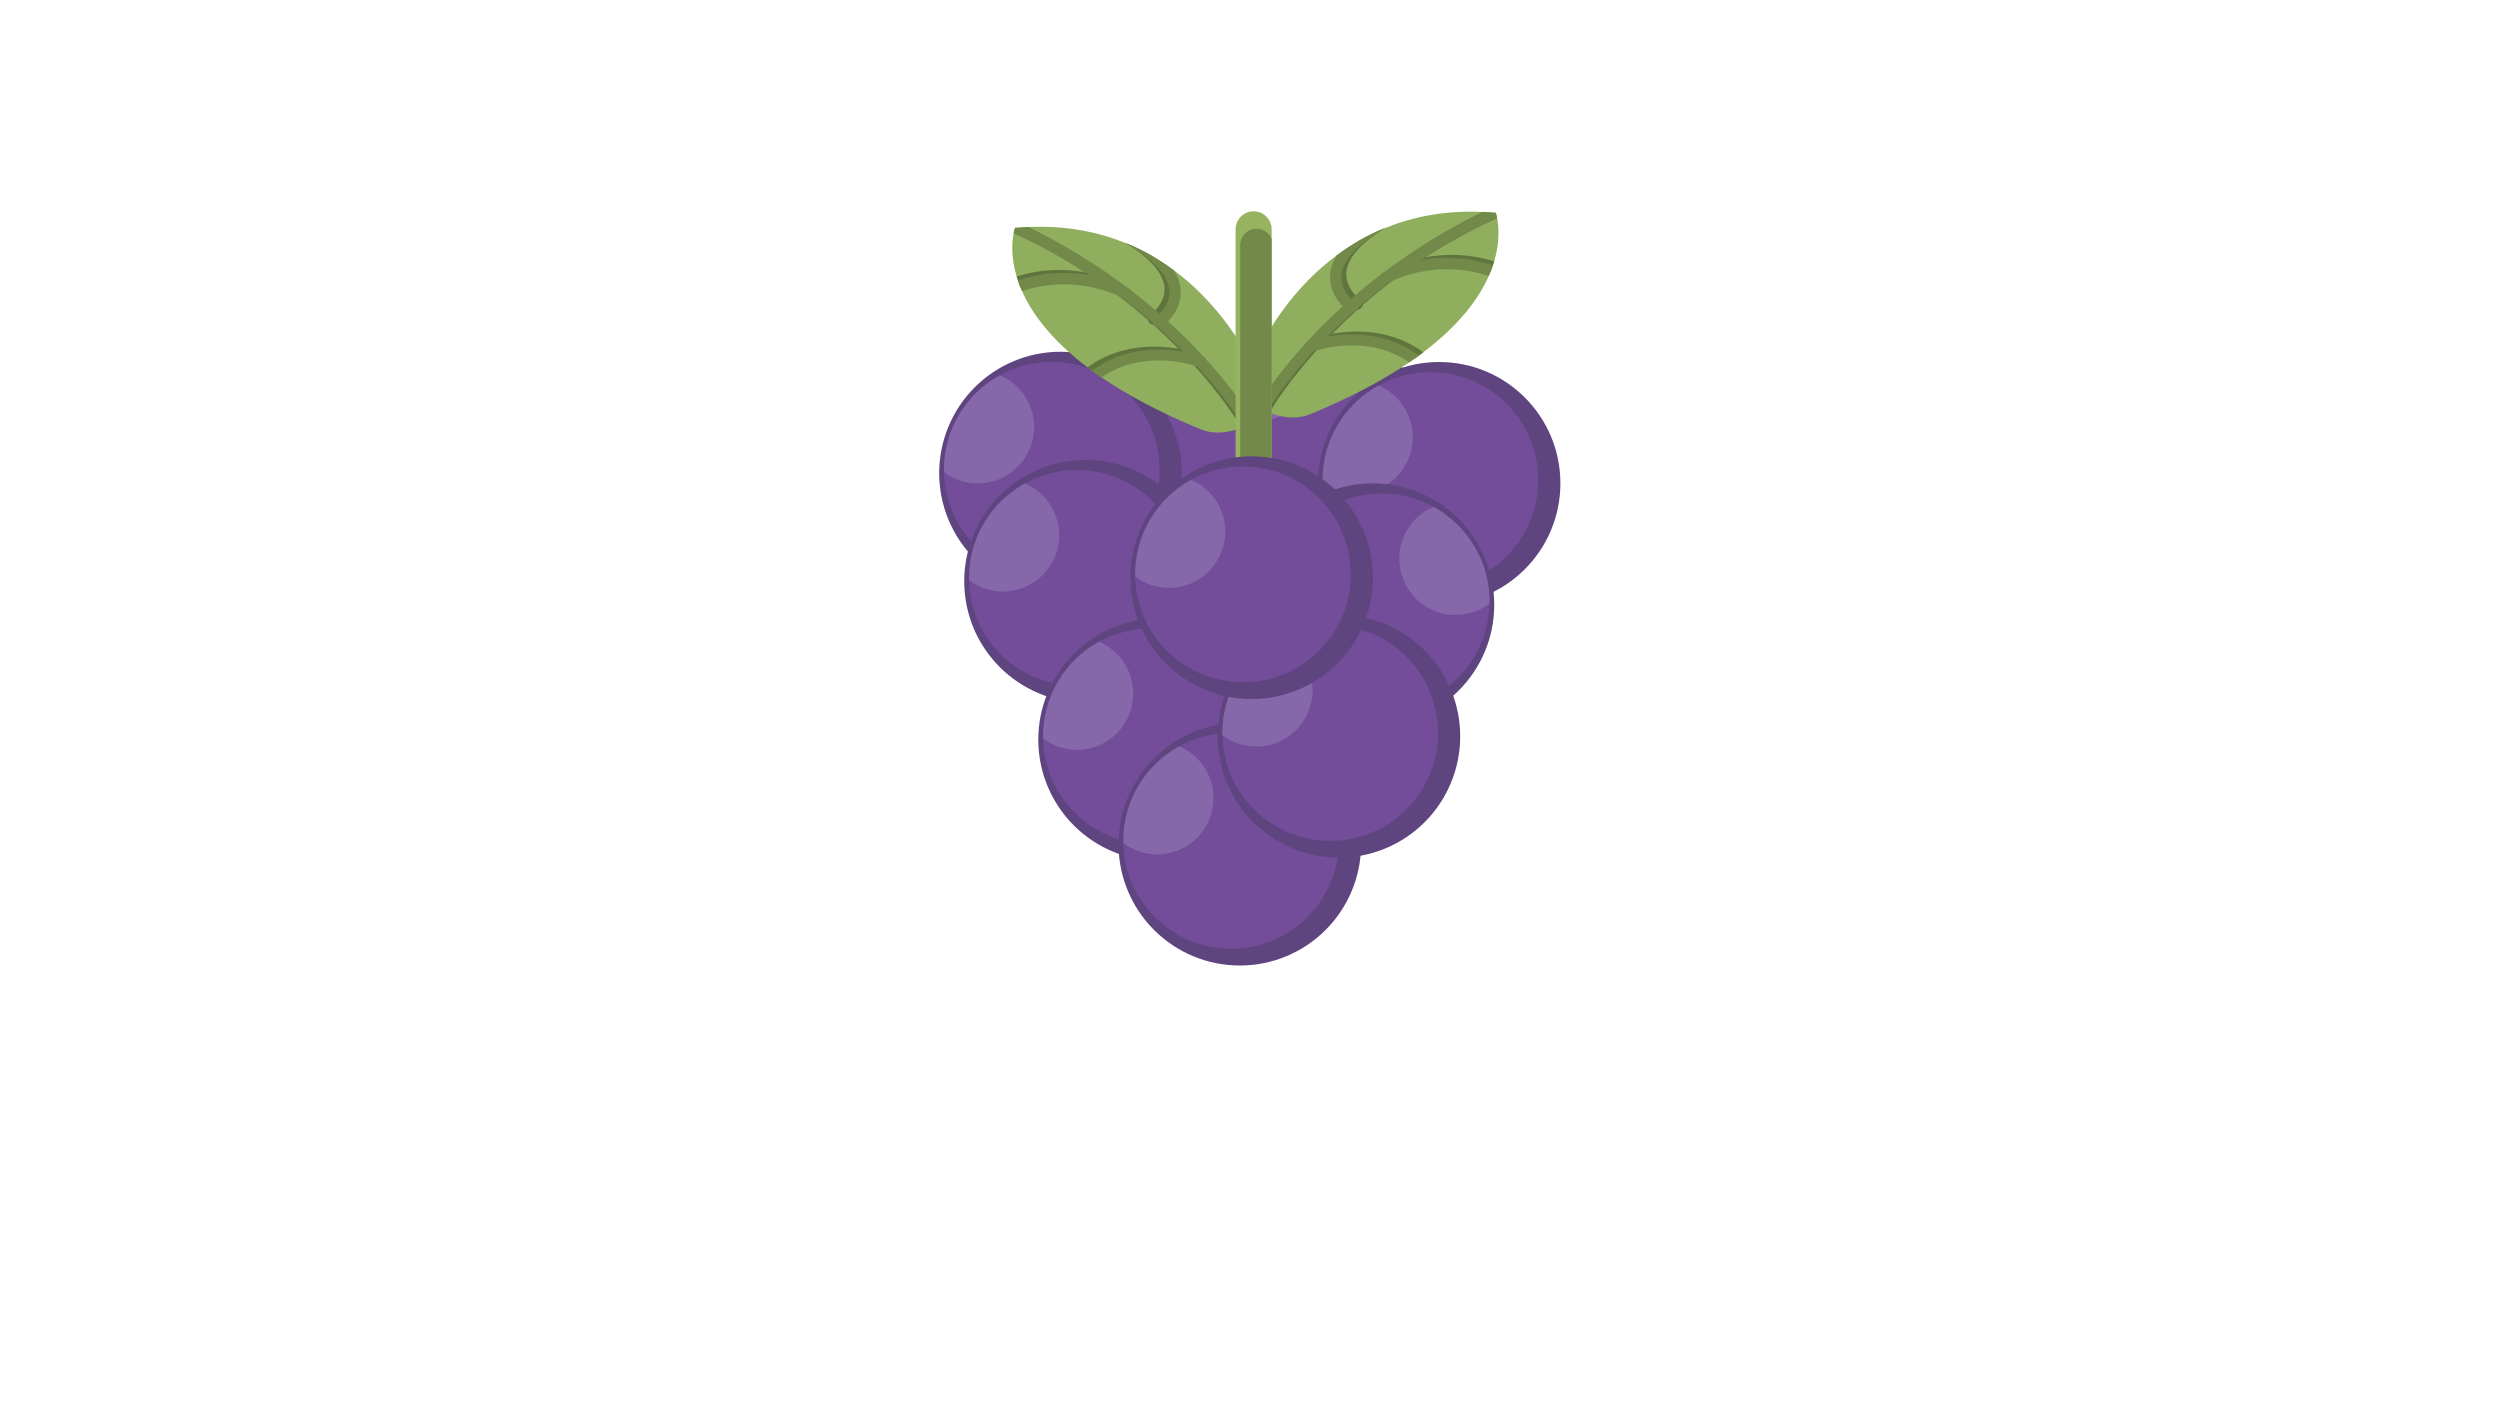 <svg xmlns="http://www.w3.org/2000/svg" xmlns:xlink="http://www.w3.org/1999/xlink" width="1920" zoomAndPan="magnify" viewBox="0 0 1440 810" height="1080" preserveAspectRatio="xMidYMid meet" version="1.2"><defs><clipPath id="ac6e352d4a"><path d="M 541 202 L 681 202 L 681 343 L 541 343 Z M 541 202 "/></clipPath><clipPath id="0031892b56"><path d="M 759 208 L 898.75 208 L 898.75 349 L 759 349 Z M 759 208 "/></clipPath><clipPath id="4c6ccae9cf"><path d="M 644 416 L 784 416 L 784 556.926 L 644 556.926 Z M 644 416 "/></clipPath></defs><g id="69d12427b8"><path style=" stroke:none;fill-rule:nonzero;fill:#5e4580;fill-opacity:1;" d="M 838.23 269.574 C 838.23 270.719 838.199 271.863 838.145 273.004 C 838.09 274.148 838.004 275.289 837.891 276.426 C 837.781 277.566 837.641 278.699 837.473 279.832 C 837.305 280.961 837.109 282.09 836.887 283.211 C 836.664 284.332 836.414 285.449 836.137 286.559 C 835.855 287.668 835.551 288.773 835.219 289.867 C 834.887 290.961 834.531 292.047 834.145 293.125 C 833.758 294.203 833.348 295.27 832.91 296.324 C 832.473 297.383 832.008 298.43 831.52 299.461 C 831.031 300.496 830.52 301.52 829.98 302.527 C 829.441 303.535 828.875 304.531 828.289 305.512 C 827.699 306.492 827.09 307.461 826.453 308.41 C 825.82 309.363 825.16 310.297 824.48 311.215 C 823.797 312.137 823.094 313.039 822.371 313.922 C 821.645 314.805 820.898 315.672 820.129 316.52 C 819.363 317.367 818.574 318.195 817.766 319.004 C 816.957 319.812 816.129 320.602 815.281 321.371 C 814.434 322.141 813.566 322.887 812.684 323.613 C 811.801 324.336 810.898 325.039 809.98 325.723 C 809.062 326.402 808.129 327.062 807.176 327.699 C 806.227 328.332 805.262 328.945 804.281 329.535 C 803.301 330.121 802.305 330.688 801.297 331.227 C 800.289 331.766 799.266 332.277 798.234 332.77 C 797.199 333.258 796.152 333.719 795.098 334.156 C 794.043 334.598 792.977 335.008 791.898 335.395 C 790.82 335.777 789.734 336.137 788.641 336.469 C 787.547 336.801 786.445 337.105 785.336 337.383 C 784.227 337.664 783.113 337.914 781.992 338.137 C 780.871 338.359 779.742 338.555 778.613 338.723 C 777.48 338.891 776.348 339.031 775.207 339.145 C 774.07 339.254 772.93 339.34 771.789 339.395 C 770.648 339.453 769.504 339.48 768.359 339.48 C 767.219 339.48 766.074 339.453 764.934 339.395 C 763.789 339.34 762.648 339.254 761.512 339.145 C 760.375 339.031 759.238 338.891 758.109 338.723 C 756.977 338.555 755.852 338.359 754.73 338.137 C 753.609 337.914 752.492 337.664 751.383 337.383 C 750.273 337.105 749.172 336.801 748.078 336.469 C 746.984 336.137 745.898 335.777 744.824 335.395 C 743.746 335.008 742.68 334.598 741.621 334.156 C 740.566 333.719 739.52 333.258 738.488 332.77 C 737.453 332.277 736.434 331.766 735.426 331.227 C 734.418 330.688 733.422 330.121 732.441 329.535 C 731.461 328.945 730.496 328.332 729.543 327.699 C 728.594 327.062 727.656 326.402 726.738 325.723 C 725.82 325.039 724.922 324.336 724.035 323.613 C 723.152 322.887 722.285 322.141 721.441 321.371 C 720.594 320.602 719.766 319.812 718.957 319.004 C 718.148 318.195 717.359 317.367 716.59 316.52 C 715.824 315.672 715.078 314.805 714.352 313.922 C 713.625 313.039 712.922 312.137 712.242 311.215 C 711.559 310.297 710.902 309.363 710.266 308.41 C 709.633 307.461 709.02 306.492 708.434 305.512 C 707.844 304.531 707.281 303.535 706.742 302.527 C 706.203 301.52 705.688 300.496 705.199 299.461 C 704.711 298.43 704.246 297.383 703.809 296.324 C 703.371 295.27 702.961 294.203 702.574 293.125 C 702.191 292.047 701.832 290.961 701.5 289.867 C 701.168 288.773 700.863 287.668 700.586 286.559 C 700.309 285.449 700.059 284.332 699.836 283.211 C 699.609 282.09 699.414 280.965 699.25 279.832 C 699.082 278.699 698.941 277.566 698.828 276.426 C 698.715 275.289 698.633 274.148 698.574 273.004 C 698.52 271.863 698.492 270.719 698.492 269.574 C 698.492 268.43 698.52 267.285 698.574 266.145 C 698.633 265 698.715 263.859 698.828 262.723 C 698.941 261.582 699.082 260.449 699.25 259.316 C 699.414 258.184 699.609 257.059 699.836 255.938 C 700.059 254.812 700.309 253.699 700.586 252.59 C 700.863 251.48 701.168 250.375 701.5 249.281 C 701.832 248.188 702.191 247.102 702.574 246.023 C 702.961 244.945 703.371 243.879 703.809 242.824 C 704.246 241.766 704.711 240.719 705.199 239.688 C 705.688 238.652 706.203 237.629 706.742 236.621 C 707.281 235.613 707.844 234.617 708.434 233.637 C 709.02 232.652 709.633 231.688 710.266 230.738 C 710.902 229.785 711.559 228.852 712.242 227.93 C 712.922 227.012 713.625 226.109 714.352 225.227 C 715.078 224.344 715.824 223.477 716.59 222.629 C 717.359 221.781 718.148 220.953 718.957 220.145 C 719.766 219.336 720.594 218.547 721.441 217.777 C 722.285 217.008 723.152 216.262 724.035 215.535 C 724.922 214.812 725.82 214.105 726.738 213.426 C 727.656 212.742 728.594 212.086 729.543 211.449 C 730.496 210.812 731.461 210.203 732.441 209.613 C 733.422 209.027 734.418 208.461 735.426 207.922 C 736.434 207.383 737.453 206.871 738.488 206.379 C 739.52 205.891 740.566 205.43 741.621 204.988 C 742.68 204.551 743.746 204.141 744.824 203.754 C 745.898 203.371 746.984 203.012 748.078 202.68 C 749.172 202.348 750.273 202.043 751.383 201.766 C 752.492 201.484 753.609 201.234 754.73 201.012 C 755.852 200.789 756.977 200.594 758.109 200.426 C 759.238 200.258 760.375 200.117 761.512 200.004 C 762.648 199.895 763.789 199.809 764.934 199.754 C 766.074 199.695 767.219 199.668 768.359 199.668 C 769.504 199.668 770.648 199.695 771.789 199.754 C 772.93 199.809 774.07 199.895 775.207 200.004 C 776.348 200.117 777.48 200.258 778.613 200.426 C 779.742 200.594 780.871 200.789 781.992 201.012 C 783.113 201.234 784.227 201.484 785.336 201.766 C 786.445 202.043 787.547 202.348 788.641 202.68 C 789.734 203.012 790.82 203.371 791.898 203.754 C 792.977 204.141 794.043 204.551 795.098 204.988 C 796.152 205.43 797.199 205.891 798.234 206.379 C 799.266 206.871 800.289 207.383 801.297 207.922 C 802.305 208.461 803.301 209.027 804.281 209.613 C 805.262 210.203 806.227 210.812 807.176 211.449 C 808.129 212.086 809.062 212.742 809.98 213.426 C 810.898 214.105 811.801 214.812 812.684 215.535 C 813.566 216.262 814.434 217.008 815.281 217.777 C 816.129 218.547 816.957 219.336 817.766 220.145 C 818.574 220.953 819.363 221.781 820.129 222.629 C 820.898 223.477 821.645 224.344 822.371 225.227 C 823.094 226.109 823.797 227.012 824.48 227.93 C 825.16 228.852 825.82 229.785 826.453 230.738 C 827.09 231.688 827.699 232.652 828.289 233.637 C 828.875 234.617 829.441 235.613 829.98 236.621 C 830.52 237.629 831.031 238.652 831.52 239.688 C 832.008 240.719 832.473 241.766 832.91 242.824 C 833.348 243.879 833.758 244.945 834.145 246.023 C 834.531 247.102 834.887 248.188 835.219 249.281 C 835.551 250.375 835.855 251.48 836.137 252.59 C 836.414 253.699 836.664 254.812 836.887 255.938 C 837.109 257.059 837.305 258.184 837.473 259.316 C 837.641 260.449 837.781 261.582 837.891 262.723 C 838.004 263.859 838.09 265 838.145 266.145 C 838.199 267.285 838.23 268.43 838.23 269.574 Z M 838.23 269.574 "/><path style=" stroke:none;fill-rule:nonzero;fill:#734d9a;fill-opacity:1;" d="M 828.922 264.918 C 828.922 300.957 799.723 330.172 763.715 330.172 C 727.688 330.172 698.492 300.957 698.492 264.918 C 698.492 251.176 702.746 238.418 709.996 227.895 C 720.055 213.316 735.887 203.035 754.188 200.359 C 757.301 199.902 760.473 199.66 763.715 199.66 C 799.723 199.66 828.922 228.879 828.922 264.918 Z M 828.922 264.918 "/><path style=" stroke:none;fill-rule:nonzero;fill:#8567aa;fill-opacity:1;" d="M 755.785 210.453 C 755.785 228.379 741.266 242.898 723.352 242.898 C 718.305 242.898 713.527 241.742 709.266 239.676 C 709.25 239.062 709.238 238.426 709.238 237.797 C 709.238 234.43 709.496 231.121 709.992 227.895 C 720.055 213.316 735.883 203.031 754.188 200.359 C 755.223 203.539 755.785 206.93 755.785 210.453 Z M 755.785 210.453 "/><path style=" stroke:none;fill-rule:nonzero;fill:#5e4580;fill-opacity:1;" d="M 724.594 269.574 C 724.594 270.719 724.566 271.863 724.508 273.004 C 724.453 274.148 724.367 275.289 724.258 276.426 C 724.145 277.562 724.004 278.699 723.836 279.832 C 723.668 280.961 723.473 282.09 723.25 283.211 C 723.027 284.332 722.777 285.449 722.5 286.559 C 722.223 287.668 721.918 288.77 721.586 289.867 C 721.254 290.961 720.895 292.047 720.508 293.125 C 720.125 294.199 719.711 295.27 719.273 296.324 C 718.836 297.383 718.375 298.426 717.887 299.461 C 717.395 300.496 716.883 301.516 716.344 302.527 C 715.805 303.535 715.242 304.531 714.652 305.512 C 714.066 306.492 713.453 307.461 712.816 308.41 C 712.184 309.363 711.523 310.297 710.844 311.215 C 710.164 312.133 709.461 313.035 708.734 313.922 C 708.008 314.805 707.262 315.672 706.492 316.52 C 705.727 317.367 704.938 318.195 704.129 319.004 C 703.32 319.812 702.492 320.602 701.645 321.371 C 700.797 322.137 699.934 322.883 699.051 323.609 C 698.164 324.336 697.266 325.039 696.348 325.723 C 695.426 326.402 694.492 327.062 693.543 327.695 C 692.59 328.332 691.625 328.945 690.645 329.531 C 689.664 330.121 688.668 330.684 687.66 331.223 C 686.652 331.762 685.633 332.277 684.598 332.766 C 683.566 333.254 682.52 333.719 681.465 334.156 C 680.406 334.594 679.34 335.008 678.262 335.391 C 677.188 335.777 676.102 336.137 675.008 336.469 C 673.914 336.801 672.812 337.105 671.703 337.383 C 670.594 337.66 669.477 337.91 668.355 338.133 C 667.234 338.359 666.109 338.555 664.977 338.723 C 663.848 338.891 662.711 339.027 661.574 339.141 C 660.438 339.254 659.297 339.336 658.156 339.395 C 657.012 339.449 655.871 339.477 654.727 339.477 C 653.582 339.477 652.441 339.449 651.297 339.395 C 650.156 339.336 649.016 339.254 647.879 339.141 C 646.738 339.027 645.605 338.891 644.477 338.723 C 643.344 338.555 642.219 338.359 641.098 338.133 C 639.973 337.91 638.859 337.66 637.75 337.383 C 636.641 337.105 635.539 336.801 634.445 336.469 C 633.352 336.137 632.266 335.777 631.188 335.391 C 630.113 335.008 629.047 334.594 627.988 334.156 C 626.934 333.719 625.887 333.254 624.855 332.766 C 623.82 332.277 622.801 331.762 621.793 331.223 C 620.781 330.684 619.789 330.121 618.809 329.531 C 617.828 328.945 616.859 328.332 615.91 327.695 C 614.961 327.062 614.023 326.402 613.105 325.723 C 612.188 325.039 611.289 324.336 610.402 323.609 C 609.52 322.883 608.652 322.137 607.805 321.371 C 606.961 320.602 606.133 319.812 605.324 319.004 C 604.516 318.195 603.727 317.367 602.957 316.52 C 602.191 315.672 601.445 314.805 600.719 313.922 C 599.992 313.035 599.289 312.133 598.609 311.215 C 597.926 310.297 597.27 309.363 596.633 308.41 C 596 307.461 595.387 306.492 594.801 305.512 C 594.211 304.531 593.648 303.535 593.109 302.527 C 592.57 301.516 592.055 300.496 591.566 299.461 C 591.078 298.426 590.617 297.383 590.176 296.324 C 589.738 295.27 589.328 294.199 588.945 293.125 C 588.559 292.047 588.199 290.961 587.867 289.867 C 587.535 288.77 587.23 287.668 586.953 286.559 C 586.676 285.449 586.426 284.332 586.203 283.211 C 585.98 282.09 585.785 280.961 585.617 279.832 C 585.449 278.699 585.309 277.562 585.195 276.426 C 585.082 275.289 585 274.148 584.945 273.004 C 584.887 271.863 584.859 270.719 584.859 269.574 C 584.859 268.43 584.887 267.285 584.945 266.145 C 585 265 585.082 263.859 585.195 262.723 C 585.309 261.582 585.449 260.449 585.617 259.316 C 585.785 258.184 585.98 257.059 586.203 255.938 C 586.426 254.816 586.676 253.699 586.953 252.59 C 587.23 251.48 587.535 250.375 587.867 249.281 C 588.199 248.188 588.559 247.102 588.945 246.023 C 589.328 244.945 589.738 243.879 590.176 242.824 C 590.617 241.766 591.078 240.719 591.566 239.688 C 592.055 238.652 592.57 237.629 593.109 236.621 C 593.648 235.613 594.211 234.617 594.801 233.637 C 595.387 232.656 596 231.688 596.633 230.738 C 597.27 229.785 597.926 228.852 598.609 227.934 C 599.289 227.012 599.992 226.113 600.719 225.227 C 601.445 224.344 602.191 223.477 602.957 222.629 C 603.727 221.781 604.516 220.953 605.324 220.145 C 606.133 219.336 606.961 218.547 607.805 217.777 C 608.652 217.012 609.52 216.262 610.402 215.539 C 611.289 214.812 612.188 214.109 613.105 213.426 C 614.023 212.746 614.961 212.086 615.91 211.453 C 616.859 210.816 617.828 210.203 618.809 209.617 C 619.789 209.027 620.781 208.465 621.793 207.926 C 622.801 207.387 623.82 206.871 624.855 206.383 C 625.887 205.895 626.934 205.43 627.988 204.992 C 629.047 204.555 630.113 204.141 631.188 203.758 C 632.266 203.371 633.352 203.012 634.445 202.68 C 635.539 202.348 636.641 202.043 637.75 201.766 C 638.859 201.488 639.973 201.238 641.098 201.012 C 642.219 200.789 643.344 200.594 644.477 200.426 C 645.605 200.258 646.738 200.121 647.879 200.008 C 649.016 199.895 650.156 199.812 651.297 199.754 C 652.441 199.699 653.582 199.672 654.727 199.672 C 655.871 199.672 657.012 199.699 658.156 199.754 C 659.297 199.812 660.438 199.895 661.574 200.008 C 662.711 200.121 663.848 200.258 664.977 200.426 C 666.109 200.594 667.234 200.789 668.355 201.012 C 669.477 201.238 670.594 201.488 671.703 201.766 C 672.812 202.043 673.914 202.348 675.008 202.68 C 676.102 203.012 677.188 203.371 678.262 203.758 C 679.34 204.141 680.406 204.555 681.465 204.992 C 682.52 205.43 683.566 205.895 684.598 206.383 C 685.633 206.871 686.652 207.387 687.66 207.926 C 688.668 208.465 689.664 209.027 690.645 209.617 C 691.625 210.203 692.59 210.816 693.543 211.453 C 694.492 212.086 695.426 212.746 696.348 213.426 C 697.266 214.109 698.164 214.812 699.051 215.539 C 699.934 216.262 700.797 217.012 701.645 217.777 C 702.492 218.547 703.32 219.336 704.129 220.145 C 704.938 220.953 705.727 221.781 706.492 222.629 C 707.262 223.477 708.008 224.344 708.734 225.227 C 709.461 226.113 710.164 227.012 710.844 227.934 C 711.523 228.852 712.184 229.785 712.816 230.738 C 713.453 231.688 714.066 232.656 714.652 233.637 C 715.242 234.617 715.805 235.613 716.344 236.621 C 716.883 237.629 717.395 238.652 717.887 239.688 C 718.375 240.719 718.836 241.766 719.273 242.824 C 719.711 243.879 720.125 244.945 720.508 246.023 C 720.895 247.102 721.254 248.188 721.586 249.281 C 721.918 250.375 722.223 251.48 722.5 252.59 C 722.777 253.699 723.027 254.816 723.25 255.938 C 723.473 257.059 723.668 258.184 723.836 259.316 C 724.004 260.449 724.145 261.582 724.258 262.723 C 724.367 263.859 724.453 265 724.508 266.145 C 724.566 267.285 724.594 268.43 724.594 269.574 Z M 724.594 269.574 "/><path style=" stroke:none;fill-rule:nonzero;fill:#734d9a;fill-opacity:1;" d="M 719.941 269.562 C 719.941 305.609 690.746 334.824 654.723 334.824 C 619.34 334.824 590.539 306.621 589.547 271.445 C 589.523 270.828 589.516 270.191 589.516 269.562 C 589.516 246.266 601.734 225.809 620.102 214.266 C 630.133 207.969 642.004 204.324 654.723 204.324 C 690.742 204.324 719.941 233.539 719.941 269.562 Z M 719.941 269.562 "/><path style=" stroke:none;fill-rule:nonzero;fill:#8567aa;fill-opacity:1;" d="M 642.461 243.438 C 642.461 261.359 627.941 275.879 610.023 275.879 C 604.977 275.879 600.199 274.723 595.941 272.656 C 595.922 272.043 595.91 271.406 595.91 270.781 C 595.91 247.477 608.125 227.02 626.5 215.484 C 626.52 215.492 626.531 215.5 626.551 215.512 C 636.078 221.16 642.461 231.562 642.461 243.438 Z M 642.461 243.438 "/><g clip-rule="nonzero" clip-path="url(#ac6e352d4a)"><path style=" stroke:none;fill-rule:nonzero;fill:#5e4580;fill-opacity:1;" d="M 680.699 272.512 C 680.699 273.656 680.672 274.797 680.613 275.941 C 680.559 277.086 680.473 278.227 680.363 279.363 C 680.25 280.5 680.109 281.637 679.941 282.77 C 679.773 283.898 679.578 285.027 679.355 286.148 C 679.133 287.27 678.883 288.387 678.605 289.496 C 678.328 290.605 678.023 291.707 677.691 292.805 C 677.359 293.898 677 294.984 676.613 296.062 C 676.23 297.137 675.816 298.207 675.379 299.262 C 674.941 300.32 674.48 301.363 673.988 302.398 C 673.5 303.434 672.988 304.453 672.449 305.465 C 671.91 306.473 671.348 307.469 670.758 308.449 C 670.172 309.43 669.559 310.398 668.922 311.348 C 668.289 312.301 667.629 313.234 666.949 314.152 C 666.27 315.07 665.562 315.973 664.84 316.859 C 664.113 317.742 663.367 318.609 662.598 319.457 C 661.832 320.305 661.043 321.133 660.234 321.941 C 659.426 322.75 658.598 323.539 657.75 324.305 C 656.902 325.074 656.039 325.82 655.152 326.547 C 654.27 327.273 653.371 327.977 652.449 328.66 C 651.531 329.34 650.598 330 649.648 330.633 C 648.695 331.27 647.73 331.883 646.75 332.469 C 645.77 333.059 644.773 333.621 643.766 334.16 C 642.758 334.699 641.738 335.215 640.703 335.703 C 639.668 336.191 638.625 336.656 637.566 337.094 C 636.512 337.531 635.445 337.941 634.367 338.328 C 633.293 338.715 632.207 339.074 631.113 339.406 C 630.02 339.738 628.918 340.043 627.809 340.32 C 626.699 340.598 625.582 340.848 624.461 341.07 C 623.34 341.297 622.215 341.492 621.082 341.66 C 619.953 341.828 618.816 341.965 617.68 342.078 C 616.543 342.191 615.402 342.273 614.258 342.332 C 613.117 342.387 611.977 342.414 610.832 342.414 C 609.688 342.414 608.547 342.387 607.402 342.332 C 606.262 342.273 605.121 342.191 603.984 342.078 C 602.844 341.965 601.711 341.828 600.578 341.66 C 599.449 341.492 598.324 341.297 597.199 341.07 C 596.078 340.848 594.965 340.598 593.855 340.32 C 592.746 340.043 591.645 339.738 590.551 339.406 C 589.457 339.074 588.371 338.715 587.293 338.328 C 586.219 337.941 585.152 337.531 584.094 337.094 C 583.039 336.656 581.992 336.191 580.961 335.703 C 579.926 335.215 578.906 334.699 577.895 334.16 C 576.887 333.621 575.895 333.059 574.914 332.469 C 573.934 331.883 572.965 331.27 572.016 330.633 C 571.066 330 570.129 329.34 569.211 328.66 C 568.293 327.977 567.391 327.273 566.508 326.547 C 565.625 325.82 564.758 325.074 563.91 324.305 C 563.062 323.539 562.238 322.75 561.43 321.941 C 560.621 321.133 559.832 320.305 559.062 319.457 C 558.297 318.609 557.551 317.742 556.824 316.859 C 556.098 315.973 555.395 315.07 554.715 314.152 C 554.031 313.234 553.375 312.301 552.738 311.348 C 552.105 310.398 551.492 309.43 550.906 308.449 C 550.316 307.469 549.754 306.473 549.215 305.465 C 548.676 304.453 548.16 303.434 547.672 302.398 C 547.184 301.363 546.719 300.32 546.281 299.262 C 545.844 298.207 545.434 297.137 545.047 296.062 C 544.664 294.984 544.305 293.898 543.973 292.805 C 543.641 291.707 543.336 290.605 543.059 289.496 C 542.781 288.387 542.531 287.27 542.309 286.148 C 542.082 285.027 541.887 283.898 541.719 282.77 C 541.555 281.637 541.414 280.5 541.301 279.363 C 541.188 278.227 541.105 277.086 541.047 275.941 C 540.992 274.797 540.965 273.656 540.965 272.512 C 540.965 271.367 540.992 270.223 541.047 269.082 C 541.105 267.938 541.188 266.797 541.301 265.66 C 541.414 264.52 541.555 263.387 541.719 262.254 C 541.887 261.121 542.082 259.996 542.309 258.875 C 542.531 257.75 542.781 256.637 543.059 255.527 C 543.336 254.418 543.641 253.312 543.973 252.219 C 544.305 251.125 544.664 250.039 545.047 248.961 C 545.434 247.883 545.844 246.816 546.281 245.762 C 546.719 244.703 547.184 243.656 547.672 242.625 C 548.16 241.59 548.676 240.566 549.215 239.559 C 549.754 238.551 550.316 237.555 550.906 236.574 C 551.492 235.594 552.105 234.625 552.738 233.676 C 553.375 232.723 554.031 231.789 554.715 230.871 C 555.395 229.949 556.098 229.051 556.824 228.164 C 557.551 227.281 558.297 226.414 559.062 225.566 C 559.832 224.719 560.621 223.891 561.43 223.082 C 562.238 222.273 563.062 221.484 563.91 220.715 C 564.758 219.949 565.625 219.199 566.508 218.477 C 567.391 217.75 568.293 217.047 569.211 216.363 C 570.129 215.684 571.066 215.023 572.016 214.391 C 572.965 213.754 573.934 213.141 574.914 212.555 C 575.895 211.965 576.887 211.402 577.895 210.863 C 578.906 210.324 579.926 209.809 580.961 209.32 C 581.992 208.832 583.039 208.367 584.094 207.93 C 585.152 207.492 586.219 207.078 587.293 206.695 C 588.371 206.309 589.457 205.949 590.551 205.617 C 591.645 205.285 592.746 204.98 593.855 204.703 C 594.965 204.426 596.078 204.176 597.199 203.949 C 598.324 203.727 599.449 203.531 600.578 203.363 C 601.711 203.195 602.844 203.059 603.984 202.945 C 605.121 202.832 606.262 202.75 607.402 202.691 C 608.547 202.637 609.688 202.609 610.832 202.609 C 611.977 202.609 613.117 202.637 614.258 202.691 C 615.402 202.75 616.543 202.832 617.68 202.945 C 618.816 203.059 619.953 203.195 621.082 203.363 C 622.215 203.531 623.34 203.727 624.461 203.949 C 625.582 204.176 626.699 204.426 627.809 204.703 C 628.918 204.98 630.02 205.285 631.113 205.617 C 632.207 205.949 633.293 206.309 634.367 206.695 C 635.445 207.078 636.512 207.492 637.566 207.93 C 638.625 208.367 639.668 208.832 640.703 209.32 C 641.738 209.809 642.758 210.324 643.766 210.863 C 644.773 211.402 645.77 211.965 646.75 212.555 C 647.73 213.141 648.695 213.754 649.648 214.391 C 650.598 215.023 651.531 215.684 652.449 216.363 C 653.371 217.047 654.27 217.75 655.152 218.477 C 656.039 219.199 656.902 219.949 657.75 220.715 C 658.598 221.484 659.426 222.273 660.234 223.082 C 661.043 223.891 661.832 224.719 662.598 225.566 C 663.367 226.414 664.113 227.281 664.84 228.164 C 665.562 229.051 666.27 229.949 666.949 230.871 C 667.629 231.789 668.289 232.723 668.922 233.676 C 669.559 234.625 670.172 235.594 670.758 236.574 C 671.348 237.555 671.91 238.551 672.449 239.559 C 672.988 240.566 673.5 241.59 673.988 242.625 C 674.48 243.656 674.941 244.703 675.379 245.762 C 675.816 246.816 676.23 247.883 676.613 248.961 C 677 250.039 677.359 251.125 677.691 252.219 C 678.02 253.312 678.328 254.418 678.605 255.527 C 678.883 256.637 679.133 257.75 679.355 258.875 C 679.578 259.996 679.773 261.121 679.941 262.254 C 680.109 263.387 680.25 264.52 680.363 265.66 C 680.473 266.797 680.559 267.938 680.613 269.082 C 680.672 270.223 680.699 271.367 680.699 272.512 Z M 680.699 272.512 "/></g><path style=" stroke:none;fill-rule:nonzero;fill:#734d9a;fill-opacity:1;" d="M 667.918 270.605 C 667.918 304.93 640.117 332.742 605.816 332.742 C 571.957 332.742 544.418 305.625 543.734 271.898 C 543.715 271.473 543.715 271.047 543.715 270.605 C 543.715 247.129 556.734 226.688 575.949 216.121 C 584.809 211.246 594.988 208.477 605.816 208.477 C 640.117 208.473 667.918 236.297 667.918 270.605 Z M 667.918 270.605 "/><path style=" stroke:none;fill-rule:nonzero;fill:#8567aa;fill-opacity:1;" d="M 595.652 245.973 C 595.652 263.898 581.133 278.418 563.219 278.418 C 555.91 278.418 549.156 276 543.734 271.898 C 543.715 271.473 543.715 271.047 543.715 270.605 C 543.715 247.129 556.734 226.688 575.949 216.121 C 577.27 216.68 578.535 217.324 579.746 218.051 C 589.27 223.699 595.652 234.102 595.652 245.973 Z M 595.652 245.973 "/><g clip-rule="nonzero" clip-path="url(#0031892b56)"><path style=" stroke:none;fill-rule:nonzero;fill:#5e4580;fill-opacity:1;" d="M 898.789 278.418 C 898.789 317.023 867.512 348.32 828.926 348.32 C 790.34 348.32 759.055 317.023 759.055 278.418 C 759.055 239.812 790.34 208.512 828.926 208.512 C 867.512 208.512 898.789 239.812 898.789 278.418 Z M 898.789 278.418 "/></g><path style=" stroke:none;fill-rule:nonzero;fill:#734d9a;fill-opacity:1;" d="M 886.012 276.508 C 886.012 310.836 858.211 338.641 823.91 338.641 C 790.051 338.641 762.512 311.523 761.828 277.801 C 761.805 277.371 761.805 276.945 761.805 276.508 C 761.805 253.027 774.824 232.59 794.043 222.023 C 802.902 217.148 813.082 214.375 823.906 214.375 C 858.211 214.379 886.012 242.199 886.012 276.508 Z M 886.012 276.508 "/><path style=" stroke:none;fill-rule:nonzero;fill:#8567aa;fill-opacity:1;" d="M 813.746 251.879 C 813.746 269.805 799.23 284.324 781.312 284.324 C 774.004 284.324 767.246 281.906 761.828 277.805 C 761.801 277.375 761.801 276.949 761.801 276.508 C 761.801 253.031 774.824 232.59 794.039 222.027 C 795.359 222.586 796.625 223.23 797.836 223.957 C 807.363 229.602 813.746 240.004 813.746 251.879 Z M 813.746 251.879 "/><path style=" stroke:none;fill-rule:nonzero;fill:#5e4580;fill-opacity:1;" d="M 695.133 334.82 C 695.133 373.43 663.855 404.727 625.27 404.727 C 586.684 404.727 555.398 373.43 555.398 334.82 C 555.398 296.215 586.684 264.918 625.27 264.918 C 663.855 264.918 695.133 296.215 695.133 334.82 Z M 695.133 334.82 "/><path style=" stroke:none;fill-rule:nonzero;fill:#734d9a;fill-opacity:1;" d="M 682.355 332.91 C 682.355 367.234 654.555 395.047 620.25 395.047 C 586.395 395.047 558.855 367.93 558.168 334.203 C 558.148 333.777 558.148 333.348 558.148 332.91 C 558.148 309.43 571.168 288.992 590.383 278.43 C 599.246 273.555 609.422 270.777 620.25 270.777 C 654.555 270.777 682.355 298.598 682.355 332.91 Z M 682.355 332.91 "/><path style=" stroke:none;fill-rule:nonzero;fill:#8567aa;fill-opacity:1;" d="M 610.09 308.281 C 610.09 326.207 595.57 340.727 577.656 340.727 C 570.344 340.727 563.594 338.312 558.168 334.207 C 558.148 333.781 558.148 333.352 558.148 332.914 C 558.148 309.434 571.168 288.996 590.383 278.434 C 591.703 278.988 592.969 279.637 594.18 280.363 C 603.703 286.004 610.09 296.406 610.09 308.281 Z M 610.09 308.281 "/><path style=" stroke:none;fill-rule:nonzero;fill:#8faf5e;fill-opacity:1;" d="M 860.648 150.539 L 860.617 150.648 C 860.402 151.383 860.16 152.145 859.902 152.91 C 859.477 154.148 859.023 155.398 858.484 156.699 C 858.195 157.453 857.871 158.215 857.527 158.996 C 851.82 171.867 840.715 187.105 819.82 202.902 C 818.992 203.539 818.129 204.176 817.27 204.805 C 816.324 205.508 815.348 206.191 814.355 206.891 C 813.496 207.512 812.598 208.109 811.707 208.711 C 797.102 218.684 778.453 228.773 754.684 238.562 C 746.859 241.801 737.465 240.66 729.824 237.016 C 727.82 236.078 725.938 234.953 724.242 233.684 C 724.113 233.602 724.004 233.508 723.887 233.426 C 714.262 226.059 710.621 214.191 723.984 203.98 C 723.984 203.98 737.418 171.23 769.918 147.117 C 773.805 144.223 777.969 141.457 782.422 138.887 C 782.617 138.758 782.832 138.641 783.023 138.527 C 787.707 135.863 792.684 133.418 798 131.27 C 813.773 124.859 832.395 121.086 854.145 122.082 C 854.359 122.082 854.582 122.082 854.797 122.102 C 857.008 122.199 859.27 122.355 861.562 122.57 C 861.562 122.57 861.938 123.562 862.309 125.418 C 862.324 125.527 862.359 125.645 862.375 125.777 C 863.23 130.215 864.062 139.039 860.648 150.539 Z M 860.648 150.539 "/><path style=" stroke:none;fill-rule:nonzero;fill:#60743e;fill-opacity:1;" d="M 854.145 122.086 C 833.332 132.152 815.234 143.637 799.758 155.289 C 799.738 155.289 799.738 155.305 799.719 155.305 C 799.707 155.32 799.688 155.32 799.672 155.336 C 799.281 155.629 798.926 155.906 798.535 156.195 C 798.52 156.215 798.5 156.234 798.484 156.25 L 798.469 156.25 C 792.254 160.965 786.484 165.699 781.121 170.387 C 779.461 171.836 777.836 173.281 776.258 174.715 C 768.371 181.871 761.477 188.816 755.559 195.277 C 755.559 195.297 755.539 195.297 755.539 195.297 C 755.152 195.715 754.762 196.137 754.387 196.562 L 754.371 196.578 C 736.957 215.727 728.141 230.203 727.086 231.992 C 728.777 233.266 730.664 234.387 732.664 235.328 C 733.457 233.996 742.047 219.762 759.297 200.789 C 761.82 198.027 764.535 195.148 767.445 192.188 C 771.801 187.746 776.598 183.125 781.836 178.422 L 781.852 178.422 C 782.859 177.496 783.887 176.586 784.926 175.688 L 784.926 175.672 C 790.52 170.777 796.566 165.812 803.121 160.883 C 808.777 156.586 814.812 152.324 821.215 148.16 C 821.215 148.16 821.215 148.16 821.234 148.141 L 821.25 148.141 C 833.559 140.09 847.23 132.379 862.305 125.418 Z M 854.145 122.086 "/><path style=" stroke:none;fill-rule:nonzero;fill:#60743e;fill-opacity:1;" d="M 860.648 150.539 C 845.508 145.82 831.836 146.207 821.25 148.145 L 821.234 148.145 C 821.219 148.16 821.219 148.16 821.219 148.16 C 809.543 150.281 801.645 154.262 799.758 155.289 C 799.742 155.289 799.742 155.305 799.723 155.305 C 799.707 155.324 799.691 155.324 799.676 155.336 C 799.512 155.422 799.398 155.484 799.352 155.516 C 799.023 155.695 798.75 155.926 798.539 156.199 C 798.52 156.215 798.5 156.234 798.488 156.25 L 798.469 156.25 C 797.625 157.258 797.445 158.738 798.129 159.961 C 798.73 161.016 799.836 161.602 800.961 161.602 C 801.512 161.602 802.062 161.453 802.566 161.176 C 802.586 161.164 802.777 161.066 803.121 160.887 C 806.906 158.934 830.062 148.016 858.484 156.703 Z M 860.648 150.539 "/><path style=" stroke:none;fill-rule:nonzero;fill:#60743e;fill-opacity:1;" d="M 784.922 175.672 L 784.922 175.688 C 784.859 176.16 784.68 176.602 784.387 177.023 C 783.801 177.883 782.844 178.371 781.852 178.418 L 781.703 178.418 C 781.07 178.418 780.438 178.242 779.867 177.855 C 779.691 177.738 778.145 176.645 776.258 174.715 C 772.828 171.184 768.309 164.816 769.023 156.312 C 769.332 152.648 770.582 149.02 772.762 145.43 C 775.805 143.145 779.023 140.969 782.422 138.887 C 782.613 138.758 782.828 138.641 783.02 138.527 C 787.703 135.859 792.68 133.418 798 131.27 C 780.68 141.812 776.012 150.746 775.512 156.844 C 774.988 163.047 778.582 167.828 781.117 170.383 C 782.469 171.73 783.523 172.461 783.559 172.477 C 784.633 173.215 785.121 174.469 784.922 175.672 Z M 784.922 175.672 "/><path style=" stroke:none;fill-rule:nonzero;fill:#60743e;fill-opacity:1;" d="M 819.82 202.902 C 818.992 203.539 818.129 204.176 817.27 204.805 C 816.324 205.508 815.348 206.191 814.355 206.891 C 791.395 191.16 764.613 198.984 759.301 200.789 C 758.844 200.938 758.555 201.051 758.422 201.102 C 756.746 201.719 754.859 200.887 754.227 199.195 C 753.883 198.305 753.969 197.359 754.375 196.578 L 754.391 196.562 C 754.633 196.059 755.039 195.602 755.543 195.297 C 755.543 195.297 755.562 195.297 755.562 195.277 C 755.738 195.18 755.918 195.082 756.113 195.016 C 756.258 194.949 760.617 193.352 767.445 192.188 C 780.145 190.004 801.363 189.324 819.82 202.902 Z M 819.82 202.902 "/><path style=" stroke:none;fill-rule:nonzero;fill:#728949;fill-opacity:1;" d="M 862.371 125.777 C 846.145 133.082 831.496 141.262 818.402 149.836 L 818.387 149.836 C 818.371 149.855 818.371 149.855 818.371 149.855 C 811.965 154.016 805.934 158.281 800.273 162.574 C 793.719 167.508 787.676 172.465 782.078 177.363 L 782.078 177.383 C 781.039 178.273 780.012 179.191 779.008 180.117 L 778.988 180.117 C 773.754 184.816 768.957 189.438 764.598 193.875 C 761.691 196.836 758.973 199.719 756.453 202.484 C 739.203 221.453 730.613 235.688 729.82 237.02 C 727.82 236.082 725.934 234.953 724.242 233.688 C 725.301 231.898 734.109 217.418 751.527 198.27 L 751.543 198.254 C 751.918 197.828 752.309 197.406 752.699 196.98 C 752.699 196.98 752.715 196.98 752.715 196.969 C 758.633 190.508 765.527 183.562 773.41 176.406 C 774.992 174.973 776.617 173.523 778.273 172.074 C 783.641 167.391 789.41 162.656 795.625 157.938 L 795.641 157.938 L 795.688 157.895 C 796.078 157.602 796.438 157.32 796.824 157.027 C 796.844 157.012 796.859 157.012 796.875 156.996 C 796.891 156.996 796.891 156.98 796.91 156.98 C 813.25 144.68 832.5 132.559 854.793 122.102 C 857.004 122.199 859.266 122.359 861.559 122.57 C 861.559 122.57 861.98 123.695 862.371 125.777 Z M 862.371 125.777 "/><path style=" stroke:none;fill-rule:nonzero;fill:#728949;fill-opacity:1;" d="M 859.902 152.91 C 859.234 154.859 858.453 156.898 857.527 158.996 C 828.242 149.219 804.141 160.574 800.273 162.574 C 799.93 162.754 799.738 162.852 799.719 162.871 C 799.219 163.145 798.664 163.293 798.113 163.293 C 796.988 163.293 795.883 162.703 795.281 161.648 C 794.598 160.43 794.777 158.949 795.621 157.938 L 795.637 157.938 C 795.867 157.645 796.16 157.402 796.5 157.203 C 796.547 157.176 796.66 157.109 796.824 157.027 C 796.84 157.008 796.855 157.008 796.871 156.996 C 798.711 156 806.629 151.984 818.367 149.852 C 818.367 149.852 818.367 149.852 818.383 149.836 C 829.461 147.82 843.934 147.477 859.902 152.91 Z M 859.902 152.91 "/><path style=" stroke:none;fill-rule:nonzero;fill:#728949;fill-opacity:1;" d="M 782.078 177.363 C 782.016 177.832 781.832 178.289 781.543 178.711 C 780.957 179.578 780 180.062 779.008 180.113 L 778.859 180.113 C 778.227 180.113 777.59 179.938 777.023 179.547 C 776.844 179.43 775.297 178.344 773.41 176.402 C 769.98 172.871 765.461 166.512 766.176 158.004 C 766.484 154.344 767.734 150.715 769.914 147.117 C 778.043 141.066 787.379 135.566 798 131.27 C 778.34 142.562 773.199 152.113 772.664 158.539 C 772.145 164.734 775.738 169.52 778.273 172.07 C 779.621 173.422 780.68 174.156 780.715 174.172 C 781.785 174.902 782.277 176.16 782.078 177.363 Z M 782.078 177.363 "/><path style=" stroke:none;fill-rule:nonzero;fill:#728949;fill-opacity:1;" d="M 817.27 204.805 C 815.48 206.105 813.625 207.426 811.707 208.711 C 788.695 192.801 761.785 200.672 756.457 202.48 C 756 202.633 755.707 202.742 755.578 202.793 C 753.902 203.41 752.016 202.578 751.383 200.887 C 751.039 199.992 751.121 199.047 751.527 198.27 L 751.543 198.254 C 751.789 197.75 752.195 197.297 752.699 196.98 C 752.699 196.98 752.715 196.98 752.715 196.969 C 752.891 196.867 753.07 196.777 753.266 196.707 C 753.414 196.645 757.77 195.047 764.598 193.875 C 777.363 191.68 798.746 191.012 817.27 204.805 Z M 817.27 204.805 "/><path style=" stroke:none;fill-rule:nonzero;fill:#8faf5e;fill-opacity:1;" d="M 585.57 159.223 L 585.602 159.332 C 585.812 160.066 586.059 160.832 586.316 161.594 C 586.742 162.832 587.195 164.082 587.73 165.387 C 588.027 166.133 588.352 166.902 588.691 167.684 C 594.402 180.551 605.508 195.793 626.402 211.59 C 627.23 212.227 628.09 212.855 628.953 213.492 C 629.898 214.191 630.871 214.875 631.863 215.574 C 632.723 216.191 633.617 216.797 634.516 217.398 C 649.113 227.371 667.766 237.453 691.535 247.25 C 699.359 250.488 708.758 249.348 716.398 245.703 C 718.402 244.762 720.285 243.637 721.977 242.371 C 722.105 242.289 722.219 242.191 722.332 242.113 C 731.961 234.742 735.602 222.879 722.234 212.664 C 722.234 212.664 708.805 179.914 676.297 155.801 C 672.41 152.91 668.25 150.145 663.797 147.574 C 663.602 147.445 663.391 147.328 663.195 147.215 C 658.512 144.547 653.535 142.105 648.219 139.957 C 632.445 133.547 613.828 129.773 592.074 130.77 C 591.863 130.77 591.637 130.77 591.426 130.781 C 589.211 130.883 586.953 131.043 584.66 131.254 C 584.66 131.254 584.285 132.25 583.91 134.105 C 583.895 134.215 583.863 134.332 583.848 134.465 C 582.98 138.906 582.152 147.723 585.57 159.223 Z M 585.57 159.223 "/><path style=" stroke:none;fill-rule:nonzero;fill:#60743e;fill-opacity:1;" d="M 583.906 134.105 C 598.98 141.07 612.656 148.777 624.965 156.832 L 624.98 156.832 C 624.996 156.848 624.996 156.848 624.996 156.848 C 631.406 161.012 637.438 165.27 643.094 169.57 C 649.645 174.5 655.695 179.461 661.289 184.355 L 661.289 184.375 C 662.332 185.27 663.355 186.18 664.363 187.105 L 664.379 187.105 C 669.617 191.809 674.414 196.43 678.77 200.871 C 681.684 203.832 684.395 206.715 686.914 209.477 C 704.168 228.449 712.754 242.68 713.551 244.016 C 715.551 243.066 717.438 241.945 719.125 240.68 C 718.07 238.891 709.258 224.406 691.844 205.262 L 691.828 205.246 C 691.453 204.824 691.062 204.402 690.672 203.98 C 690.672 203.98 690.656 203.98 690.656 203.961 C 684.738 197.504 677.844 190.555 669.957 183.398 C 668.383 181.965 666.754 180.523 665.094 179.07 C 659.73 174.387 653.957 169.648 647.746 164.934 L 647.73 164.934 C 647.715 164.914 647.699 164.898 647.684 164.883 C 647.293 164.59 646.934 164.312 646.543 164.02 C 646.527 164.008 646.512 164.008 646.496 163.992 C 646.48 163.992 646.48 163.969 646.465 163.969 C 630.988 152.324 612.887 140.84 592.074 130.77 Z M 583.906 134.105 "/><path style=" stroke:none;fill-rule:nonzero;fill:#60743e;fill-opacity:1;" d="M 587.73 165.391 C 616.152 156.699 639.309 167.617 643.098 169.57 C 643.441 169.75 643.633 169.844 643.648 169.863 C 644.156 170.137 644.707 170.285 645.262 170.285 C 646.383 170.285 647.488 169.699 648.09 168.645 C 648.773 167.422 648.594 165.941 647.746 164.934 L 647.73 164.934 C 647.715 164.914 647.699 164.898 647.684 164.883 C 647.473 164.605 647.195 164.379 646.871 164.199 C 646.82 164.168 646.707 164.105 646.543 164.02 C 646.527 164.008 646.512 164.008 646.496 163.992 C 646.48 163.992 646.48 163.969 646.465 163.969 C 644.578 162.945 636.676 158.961 625 156.844 C 625 156.844 625 156.844 624.984 156.828 L 624.969 156.828 C 614.383 154.891 600.711 154.504 585.57 159.223 Z M 587.73 165.391 "/><path style=" stroke:none;fill-rule:nonzero;fill:#60743e;fill-opacity:1;" d="M 661.289 184.355 L 661.289 184.371 C 661.355 184.844 661.535 185.285 661.828 185.707 C 662.414 186.566 663.375 187.055 664.363 187.105 L 664.512 187.105 C 665.148 187.105 665.777 186.926 666.348 186.535 C 666.527 186.422 668.07 185.332 669.957 183.395 C 673.391 179.867 677.91 173.504 677.195 164.996 C 676.883 161.336 675.633 157.707 673.453 154.113 C 670.414 151.832 667.191 149.656 663.793 147.57 C 663.598 147.441 663.391 147.324 663.191 147.211 C 658.512 144.547 653.531 142.105 648.219 139.953 C 665.535 150.496 670.199 159.43 670.707 165.531 C 671.227 171.73 667.629 176.512 665.094 179.066 C 663.742 180.418 662.691 181.148 662.652 181.164 C 661.582 181.902 661.098 183.152 661.289 184.355 Z M 661.289 184.355 "/><path style=" stroke:none;fill-rule:nonzero;fill:#60743e;fill-opacity:1;" d="M 626.398 211.59 C 627.227 212.227 628.086 212.855 628.949 213.492 C 629.895 214.191 630.867 214.875 631.859 215.574 C 654.82 199.844 681.598 207.668 686.914 209.477 C 687.371 209.617 687.664 209.734 687.797 209.785 C 689.469 210.402 691.355 209.574 691.992 207.879 C 692.328 206.988 692.25 206.043 691.844 205.262 L 691.828 205.246 C 691.582 204.738 691.176 204.285 690.672 203.98 C 690.672 203.98 690.656 203.98 690.656 203.961 C 690.48 203.859 690.297 203.766 690.105 203.703 C 689.957 203.637 685.602 202.039 678.77 200.871 C 666.074 198.691 644.852 198.008 626.398 211.59 Z M 626.398 211.59 "/><path style=" stroke:none;fill-rule:nonzero;fill:#728949;fill-opacity:1;" d="M 583.848 134.465 C 600.07 141.762 614.727 149.945 627.812 158.523 L 627.828 158.523 C 627.844 158.539 627.844 158.539 627.844 158.539 C 634.254 162.703 640.285 166.969 645.941 171.258 C 652.492 176.191 658.543 181.148 664.137 186.051 L 664.137 186.066 C 665.18 186.961 666.203 187.875 667.211 188.801 L 667.227 188.801 C 672.461 193.5 677.258 198.121 681.617 202.562 C 684.527 205.523 687.242 208.402 689.762 211.168 C 707.016 230.137 715.602 244.375 716.398 245.707 C 718.398 244.762 720.285 243.641 721.973 242.371 C 720.918 240.582 712.105 226.102 694.691 206.957 L 694.676 206.938 C 694.301 206.512 693.91 206.09 693.52 205.668 C 693.52 205.668 693.504 205.668 693.504 205.656 C 687.582 199.191 680.691 192.246 672.801 185.086 C 671.227 183.66 669.602 182.211 667.941 180.762 C 662.578 176.078 656.805 171.344 650.594 166.621 L 650.574 166.621 L 650.527 166.574 C 650.137 166.281 649.777 166.008 649.391 165.711 C 649.375 165.695 649.355 165.695 649.34 165.676 C 649.324 165.676 649.324 165.664 649.312 165.664 C 632.969 153.359 613.715 141.242 591.426 130.781 C 589.211 130.883 586.953 131.043 584.66 131.254 C 584.66 131.254 584.238 132.383 583.848 134.465 Z M 583.848 134.465 "/><path style=" stroke:none;fill-rule:nonzero;fill:#728949;fill-opacity:1;" d="M 586.316 161.598 C 586.984 163.547 587.766 165.582 588.691 167.684 C 617.977 157.906 642.07 169.262 645.945 171.258 C 646.285 171.441 646.48 171.539 646.496 171.559 C 647 171.836 647.555 171.977 648.105 171.977 C 649.227 171.977 650.332 171.387 650.938 170.336 C 651.621 169.117 651.441 167.633 650.594 166.621 L 650.578 166.621 C 650.352 166.332 650.055 166.086 649.719 165.895 C 649.664 165.859 649.555 165.793 649.391 165.711 C 649.375 165.695 649.359 165.695 649.344 165.676 C 647.508 164.684 639.586 160.668 627.848 158.539 C 627.848 158.539 627.848 158.539 627.832 158.523 C 616.754 156.508 602.285 156.164 586.316 161.598 Z M 586.316 161.598 "/><path style=" stroke:none;fill-rule:nonzero;fill:#728949;fill-opacity:1;" d="M 664.137 186.047 C 664.203 186.52 664.383 186.977 664.672 187.398 C 665.258 188.258 666.219 188.746 667.211 188.797 L 667.355 188.797 C 667.992 188.797 668.621 188.617 669.195 188.23 C 669.371 188.117 670.918 187.023 672.801 185.086 C 676.234 181.555 680.754 175.195 680.043 166.691 C 679.73 163.027 678.48 159.398 676.297 155.801 C 668.172 149.75 658.836 144.254 648.219 139.953 C 667.875 151.246 673.016 160.793 673.551 167.223 C 674.074 173.422 670.477 178.207 667.941 180.758 C 666.594 182.105 665.535 182.844 665.5 182.855 C 664.426 183.59 663.941 184.844 664.137 186.047 Z M 664.137 186.047 "/><path style=" stroke:none;fill-rule:nonzero;fill:#728949;fill-opacity:1;" d="M 628.953 213.496 C 630.738 214.797 632.594 216.113 634.512 217.398 C 657.516 201.488 684.43 209.359 689.762 211.168 C 690.219 211.316 690.508 211.43 690.641 211.48 C 692.316 212.098 694.203 211.266 694.836 209.574 C 695.18 208.68 695.098 207.734 694.691 206.957 L 694.676 206.941 C 694.43 206.434 694.023 205.977 693.52 205.668 C 693.52 205.668 693.504 205.668 693.504 205.656 C 693.328 205.555 693.145 205.461 692.949 205.395 C 692.805 205.332 688.445 203.734 681.617 202.562 C 668.852 200.363 647.473 199.699 628.953 213.496 Z M 628.953 213.496 "/><path style=" stroke:none;fill-rule:nonzero;fill:#97b35f;fill-opacity:1;" d="M 732.473 132.117 L 732.473 353.68 C 732.473 359.418 727.824 364.074 722.082 364.074 C 719.207 364.074 716.621 362.902 714.734 361.031 C 712.863 359.148 711.695 356.555 711.695 353.68 L 711.695 132.117 C 711.695 126.375 716.344 121.719 722.082 121.719 C 724.965 121.719 727.547 122.875 729.434 124.762 C 731.305 126.652 732.473 129.254 732.473 132.117 Z M 732.473 132.117 "/><path style=" stroke:none;fill-rule:nonzero;fill:#728949;fill-opacity:1;" d="M 732.473 137.668 L 732.473 345.039 C 731.105 348.508 727.711 350.949 723.758 350.949 C 721.156 350.949 718.816 349.887 717.109 348.195 C 715.418 346.5 714.359 344.164 714.359 341.559 L 714.359 141.145 C 714.359 135.953 718.57 131.758 723.758 131.758 C 726.359 131.758 728.699 132.801 730.406 134.508 C 731.305 135.406 732.02 136.477 732.473 137.668 Z M 732.473 137.668 "/><path style=" stroke:none;fill-rule:nonzero;fill:#5e4580;fill-opacity:1;" d="M 737.781 426.02 C 737.781 427.164 737.754 428.309 737.699 429.449 C 737.645 430.594 737.559 431.734 737.445 432.871 C 737.336 434.012 737.195 435.145 737.027 436.277 C 736.859 437.41 736.664 438.535 736.441 439.656 C 736.219 440.777 735.969 441.895 735.688 443.004 C 735.41 444.113 735.105 445.219 734.773 446.312 C 734.441 447.406 734.086 448.492 733.699 449.57 C 733.312 450.648 732.902 451.715 732.465 452.77 C 732.027 453.828 731.562 454.875 731.074 455.906 C 730.586 456.941 730.074 457.965 729.535 458.973 C 728.996 459.98 728.43 460.977 727.844 461.957 C 727.254 462.938 726.645 463.906 726.008 464.855 C 725.375 465.809 724.715 466.742 724.035 467.66 C 723.352 468.582 722.648 469.48 721.926 470.367 C 721.199 471.25 720.453 472.117 719.684 472.965 C 718.918 473.812 718.129 474.641 717.32 475.449 C 716.512 476.258 715.684 477.047 714.836 477.816 C 713.988 478.582 713.125 479.332 712.238 480.055 C 711.355 480.781 710.453 481.484 709.535 482.168 C 708.617 482.848 707.684 483.508 706.73 484.141 C 705.781 484.777 704.816 485.391 703.836 485.977 C 702.855 486.566 701.859 487.129 700.852 487.668 C 699.844 488.207 698.82 488.723 697.789 489.211 C 696.754 489.699 695.711 490.164 694.652 490.602 C 693.598 491.039 692.531 491.453 691.453 491.836 C 690.379 492.223 689.293 492.582 688.199 492.914 C 687.102 493.246 686 493.551 684.895 493.828 C 683.785 494.105 682.668 494.355 681.547 494.582 C 680.426 494.805 679.301 495 678.168 495.168 C 677.035 495.336 675.902 495.473 674.766 495.586 C 673.625 495.699 672.488 495.781 671.344 495.84 C 670.203 495.895 669.059 495.922 667.918 495.922 C 666.773 495.922 665.629 495.895 664.488 495.84 C 663.348 495.781 662.207 495.699 661.066 495.586 C 659.93 495.473 658.797 495.336 657.664 495.168 C 656.535 495 655.406 494.805 654.285 494.578 C 653.164 494.355 652.051 494.105 650.941 493.828 C 649.832 493.551 648.73 493.246 647.637 492.914 C 646.539 492.582 645.457 492.223 644.379 491.836 C 643.301 491.453 642.234 491.039 641.18 490.602 C 640.125 490.164 639.078 489.699 638.043 489.211 C 637.012 488.723 635.988 488.207 634.98 487.668 C 633.973 487.129 632.977 486.566 631.996 485.977 C 631.016 485.391 630.051 484.777 629.102 484.141 C 628.148 483.508 627.215 482.848 626.297 482.168 C 625.379 481.484 624.477 480.781 623.594 480.055 C 622.711 479.332 621.844 478.582 620.996 477.816 C 620.148 477.047 619.32 476.258 618.512 475.449 C 617.703 474.641 616.918 473.812 616.148 472.965 C 615.379 472.117 614.633 471.25 613.91 470.367 C 613.184 469.48 612.48 468.582 611.801 467.66 C 611.117 466.742 610.461 465.809 609.824 464.855 C 609.188 463.906 608.578 462.938 607.988 461.957 C 607.402 460.977 606.84 459.98 606.301 458.973 C 605.762 457.965 605.246 456.941 604.758 455.906 C 604.27 454.875 603.805 453.828 603.367 452.77 C 602.93 451.715 602.52 450.648 602.133 449.57 C 601.75 448.492 601.391 447.406 601.059 446.312 C 600.727 445.219 600.422 444.113 600.145 443.004 C 599.867 441.895 599.613 440.777 599.391 439.656 C 599.168 438.535 598.973 437.41 598.805 436.277 C 598.637 435.145 598.5 434.012 598.387 432.871 C 598.273 431.734 598.191 430.594 598.133 429.449 C 598.078 428.309 598.051 427.164 598.051 426.02 C 598.051 424.875 598.078 423.73 598.133 422.59 C 598.191 421.445 598.273 420.305 598.387 419.168 C 598.5 418.031 598.637 416.895 598.805 415.762 C 598.973 414.633 599.168 413.504 599.391 412.383 C 599.613 411.262 599.867 410.145 600.145 409.035 C 600.422 407.926 600.727 406.824 601.059 405.727 C 601.391 404.633 601.75 403.547 602.133 402.469 C 602.52 401.395 602.93 400.324 603.367 399.27 C 603.805 398.211 604.27 397.168 604.758 396.133 C 605.246 395.098 605.762 394.078 606.301 393.066 C 606.84 392.059 607.402 391.062 607.988 390.082 C 608.578 389.102 609.188 388.133 609.824 387.184 C 610.461 386.23 611.117 385.297 611.801 384.379 C 612.48 383.461 613.184 382.559 613.91 381.672 C 614.633 380.789 615.379 379.922 616.148 379.074 C 616.918 378.227 617.703 377.398 618.512 376.59 C 619.32 375.781 620.148 374.992 620.996 374.223 C 621.844 373.457 622.711 372.711 623.594 371.984 C 624.477 371.258 625.379 370.555 626.297 369.871 C 627.215 369.191 628.148 368.531 629.102 367.898 C 630.051 367.262 631.016 366.648 631.996 366.062 C 632.977 365.473 633.973 364.91 634.98 364.371 C 635.988 363.832 637.012 363.316 638.043 362.828 C 639.078 362.34 640.125 361.875 641.18 361.438 C 642.234 361 643.301 360.586 644.379 360.203 C 645.457 359.816 646.539 359.457 647.637 359.125 C 648.73 358.793 649.832 358.488 650.941 358.211 C 652.051 357.934 653.164 357.684 654.285 357.461 C 655.406 357.234 656.535 357.039 657.664 356.871 C 658.797 356.703 659.93 356.566 661.066 356.453 C 662.207 356.34 663.348 356.258 664.488 356.199 C 665.629 356.145 666.773 356.117 667.918 356.117 C 669.059 356.117 670.203 356.145 671.344 356.199 C 672.488 356.258 673.625 356.34 674.766 356.453 C 675.902 356.566 677.035 356.703 678.168 356.871 C 679.301 357.039 680.426 357.234 681.547 357.461 C 682.668 357.684 683.785 357.934 684.895 358.211 C 686 358.488 687.102 358.793 688.199 359.125 C 689.293 359.457 690.379 359.816 691.453 360.203 C 692.531 360.586 693.598 361 694.652 361.438 C 695.711 361.875 696.754 362.34 697.789 362.828 C 698.82 363.316 699.844 363.832 700.852 364.371 C 701.859 364.91 702.855 365.473 703.836 366.062 C 704.816 366.648 705.781 367.262 706.73 367.898 C 707.684 368.531 708.617 369.191 709.535 369.871 C 710.453 370.555 711.355 371.258 712.238 371.984 C 713.125 372.711 713.988 373.457 714.836 374.223 C 715.684 374.992 716.512 375.781 717.32 376.59 C 718.129 377.398 718.918 378.227 719.684 379.074 C 720.453 379.922 721.199 380.789 721.926 381.672 C 722.648 382.559 723.352 383.461 724.035 384.379 C 724.715 385.297 725.375 386.23 726.008 387.184 C 726.645 388.133 727.254 389.102 727.844 390.082 C 728.43 391.062 728.996 392.059 729.535 393.066 C 730.074 394.078 730.586 395.098 731.074 396.133 C 731.562 397.168 732.027 398.211 732.465 399.27 C 732.902 400.324 733.312 401.395 733.699 402.469 C 734.086 403.547 734.441 404.633 734.773 405.727 C 735.105 406.824 735.41 407.926 735.688 409.035 C 735.969 410.145 736.219 411.262 736.441 412.383 C 736.664 413.504 736.859 414.633 737.027 415.762 C 737.195 416.895 737.336 418.031 737.445 419.168 C 737.559 420.305 737.645 421.445 737.699 422.59 C 737.754 423.73 737.781 424.875 737.781 426.02 Z M 737.781 426.02 "/><path style=" stroke:none;fill-rule:nonzero;fill:#734d9a;fill-opacity:1;" d="M 725 424.113 C 725 458.438 697.203 486.246 662.898 486.246 C 629.043 486.246 601.504 459.133 600.82 425.406 C 600.797 424.98 600.797 424.551 600.797 424.113 C 600.797 400.633 613.816 380.191 633.035 369.633 C 641.895 364.754 652.078 361.98 662.898 361.98 C 697.203 361.984 725 389.805 725 424.113 Z M 725 424.113 "/><path style=" stroke:none;fill-rule:nonzero;fill:#8567aa;fill-opacity:1;" d="M 652.738 399.484 C 652.738 417.41 638.219 431.922 620.305 431.922 C 612.996 431.922 606.242 429.508 600.82 425.41 C 600.797 424.984 600.797 424.555 600.797 424.113 C 600.797 400.633 613.816 380.191 633.035 369.633 C 634.355 370.188 635.617 370.832 636.828 371.559 C 646.352 377.207 652.738 387.609 652.738 399.484 Z M 652.738 399.484 "/><path style=" stroke:none;fill-rule:nonzero;fill:#5e4580;fill-opacity:1;" d="M 720.949 348.316 C 720.949 386.926 752.23 418.223 790.816 418.223 C 829.402 418.223 860.684 386.926 860.684 348.316 C 860.684 309.715 829.402 278.418 790.816 278.418 C 752.23 278.418 720.949 309.715 720.949 348.316 Z M 720.949 348.316 "/><path style=" stroke:none;fill-rule:nonzero;fill:#734d9a;fill-opacity:1;" d="M 733.734 346.414 C 733.734 380.73 761.531 408.547 795.836 408.547 C 829.691 408.547 857.23 381.43 857.918 347.703 C 857.938 347.281 857.938 346.852 857.938 346.414 C 857.938 322.934 844.914 302.492 825.699 291.93 C 816.84 287.051 806.66 284.277 795.836 284.277 C 761.527 284.277 733.734 312.105 733.734 346.414 Z M 733.734 346.414 "/><path style=" stroke:none;fill-rule:nonzero;fill:#8567aa;fill-opacity:1;" d="M 805.992 321.777 C 805.992 339.707 820.512 354.223 838.43 354.223 C 845.738 354.223 852.492 351.805 857.914 347.703 C 857.934 347.281 857.934 346.852 857.934 346.414 C 857.934 322.934 844.914 302.492 825.699 291.93 C 824.375 292.484 823.117 293.133 821.902 293.859 C 812.383 299.504 805.992 309.902 805.992 321.777 Z M 805.992 321.777 "/><g clip-rule="nonzero" clip-path="url(#4c6ccae9cf)"><path style=" stroke:none;fill-rule:nonzero;fill:#5e4580;fill-opacity:1;" d="M 783.996 486.238 C 783.996 487.383 783.969 488.523 783.91 489.668 C 783.855 490.809 783.773 491.949 783.66 493.09 C 783.547 494.227 783.406 495.363 783.238 496.496 C 783.07 497.625 782.875 498.754 782.652 499.875 C 782.43 500.996 782.18 502.113 781.902 503.223 C 781.625 504.332 781.32 505.434 780.988 506.531 C 780.656 507.625 780.297 508.711 779.91 509.789 C 779.527 510.863 779.117 511.934 778.676 512.988 C 778.238 514.047 777.777 515.09 777.289 516.125 C 776.801 517.16 776.285 518.184 775.746 519.191 C 775.207 520.199 774.645 521.195 774.055 522.176 C 773.469 523.156 772.855 524.125 772.223 525.074 C 771.586 526.027 770.926 526.961 770.246 527.879 C 769.566 528.801 768.863 529.699 768.137 530.586 C 767.41 531.469 766.664 532.336 765.898 533.184 C 765.129 534.031 764.34 534.859 763.531 535.668 C 762.723 536.477 761.895 537.266 761.047 538.035 C 760.203 538.801 759.336 539.551 758.453 540.273 C 757.566 541 756.668 541.703 755.75 542.387 C 754.828 543.066 753.895 543.727 752.945 544.363 C 751.992 544.996 751.027 545.609 750.047 546.195 C 749.066 546.785 748.07 547.348 747.062 547.887 C 746.055 548.426 745.035 548.941 744 549.43 C 742.965 549.922 741.922 550.383 740.863 550.82 C 739.809 551.258 738.742 551.672 737.664 552.055 C 736.59 552.441 735.504 552.801 734.41 553.133 C 733.316 553.465 732.215 553.77 731.105 554.047 C 729.996 554.324 728.879 554.578 727.758 554.801 C 726.637 555.023 725.512 555.219 724.379 555.387 C 723.25 555.555 722.113 555.695 720.977 555.805 C 719.84 555.918 718.699 556.004 717.555 556.059 C 716.414 556.113 715.27 556.145 714.129 556.145 C 712.984 556.145 711.84 556.113 710.699 556.059 C 709.559 556.004 708.418 555.918 707.281 555.805 C 706.141 555.695 705.008 555.555 703.875 555.387 C 702.746 555.219 701.617 555.023 700.496 554.801 C 699.375 554.578 698.262 554.324 697.152 554.047 C 696.043 553.77 694.941 553.465 693.848 553.133 C 692.75 552.801 691.668 552.441 690.59 552.055 C 689.512 551.672 688.445 551.258 687.391 550.82 C 686.332 550.383 685.289 549.922 684.254 549.43 C 683.223 548.941 682.199 548.426 681.191 547.887 C 680.184 547.348 679.188 546.785 678.207 546.195 C 677.227 545.609 676.262 544.996 675.312 544.363 C 674.359 543.727 673.426 543.066 672.508 542.387 C 671.59 541.703 670.688 541 669.805 540.273 C 668.918 539.551 668.055 538.801 667.207 538.035 C 666.359 537.266 665.531 536.477 664.723 535.668 C 663.914 534.859 663.125 534.031 662.359 533.184 C 661.59 532.336 660.844 531.469 660.117 530.586 C 659.395 529.699 658.691 528.801 658.008 527.879 C 657.328 526.961 656.668 526.027 656.035 525.074 C 655.398 524.125 654.789 523.156 654.199 522.176 C 653.613 521.195 653.047 520.199 652.508 519.191 C 651.969 518.18 651.457 517.16 650.969 516.125 C 650.477 515.09 650.016 514.047 649.578 512.988 C 649.141 511.934 648.73 510.863 648.344 509.789 C 647.957 508.711 647.602 507.625 647.27 506.531 C 646.938 505.434 646.633 504.332 646.352 503.223 C 646.074 502.113 645.824 500.996 645.602 499.875 C 645.379 498.754 645.184 497.625 645.016 496.496 C 644.848 495.363 644.707 494.227 644.594 493.09 C 644.484 491.949 644.398 490.809 644.344 489.668 C 644.289 488.523 644.258 487.383 644.258 486.238 C 644.258 485.094 644.289 483.949 644.344 482.809 C 644.398 481.664 644.484 480.523 644.594 479.387 C 644.707 478.246 644.848 477.113 645.016 475.98 C 645.184 474.848 645.379 473.723 645.602 472.602 C 645.824 471.477 646.074 470.363 646.352 469.25 C 646.633 468.141 646.938 467.039 647.27 465.945 C 647.602 464.852 647.957 463.766 648.344 462.688 C 648.73 461.609 649.141 460.543 649.578 459.484 C 650.016 458.43 650.477 457.383 650.969 456.348 C 651.457 455.316 651.969 454.293 652.508 453.285 C 653.047 452.273 653.613 451.281 654.199 450.301 C 654.789 449.316 655.398 448.352 656.035 447.398 C 656.668 446.449 657.328 445.516 658.008 444.594 C 658.691 443.676 659.395 442.773 660.117 441.891 C 660.844 441.004 661.59 440.141 662.359 439.293 C 663.125 438.445 663.914 437.617 664.723 436.809 C 665.531 435.996 666.359 435.211 667.207 434.441 C 668.055 433.672 668.918 432.926 669.805 432.199 C 670.688 431.473 671.59 430.77 672.508 430.09 C 673.426 429.406 674.359 428.75 675.312 428.113 C 676.262 427.477 677.227 426.867 678.207 426.277 C 679.188 425.691 680.184 425.125 681.191 424.586 C 682.199 424.047 683.223 423.531 684.254 423.043 C 685.289 422.555 686.332 422.09 687.391 421.652 C 688.445 421.215 689.512 420.805 690.59 420.418 C 691.668 420.031 692.75 419.676 693.848 419.344 C 694.941 419.012 696.043 418.707 697.152 418.426 C 698.262 418.148 699.375 417.898 700.496 417.676 C 701.617 417.453 702.746 417.258 703.875 417.09 C 705.008 416.922 706.141 416.781 707.281 416.668 C 708.418 416.559 709.559 416.473 710.699 416.418 C 711.84 416.359 712.984 416.332 714.129 416.332 C 715.27 416.332 716.414 416.359 717.555 416.418 C 718.699 416.473 719.84 416.559 720.977 416.668 C 722.113 416.781 723.25 416.922 724.379 417.09 C 725.512 417.258 726.637 417.453 727.758 417.676 C 728.879 417.898 729.996 418.148 731.105 418.426 C 732.215 418.707 733.316 419.012 734.41 419.344 C 735.504 419.676 736.59 420.035 737.664 420.418 C 738.742 420.805 739.809 421.215 740.863 421.652 C 741.922 422.09 742.965 422.555 744 423.043 C 745.035 423.531 746.055 424.047 747.062 424.586 C 748.07 425.125 749.066 425.691 750.047 426.277 C 751.027 426.867 751.992 427.477 752.945 428.113 C 753.895 428.75 754.828 429.406 755.75 430.09 C 756.668 430.77 757.566 431.473 758.453 432.199 C 759.336 432.926 760.203 433.672 761.047 434.441 C 761.895 435.211 762.723 435.996 763.531 436.809 C 764.34 437.617 765.129 438.445 765.898 439.293 C 766.664 440.141 767.41 441.004 768.137 441.891 C 768.863 442.773 769.566 443.676 770.246 444.594 C 770.926 445.516 771.586 446.449 772.223 447.398 C 772.855 448.352 773.469 449.316 774.055 450.301 C 774.645 451.281 775.207 452.273 775.746 453.285 C 776.285 454.293 776.801 455.316 777.289 456.348 C 777.777 457.383 778.238 458.43 778.676 459.484 C 779.117 460.543 779.527 461.609 779.91 462.688 C 780.297 463.766 780.656 464.852 780.988 465.945 C 781.32 467.039 781.625 468.141 781.902 469.25 C 782.18 470.363 782.43 471.477 782.652 472.602 C 782.875 473.723 783.07 474.848 783.238 475.98 C 783.406 477.113 783.547 478.246 783.66 479.387 C 783.773 480.523 783.855 481.664 783.91 482.809 C 783.969 483.949 783.996 485.094 783.996 486.238 Z M 783.996 486.238 "/></g><path style=" stroke:none;fill-rule:nonzero;fill:#734d9a;fill-opacity:1;" d="M 771.215 484.332 C 771.215 518.656 743.418 546.469 709.117 546.469 C 675.258 546.469 647.723 519.348 647.035 485.621 C 647.016 485.199 647.016 484.77 647.016 484.332 C 647.016 460.855 660.031 440.414 679.246 429.852 C 688.109 424.973 698.285 422.203 709.113 422.203 C 743.418 422.203 771.215 450.023 771.215 484.332 Z M 771.215 484.332 "/><path style=" stroke:none;fill-rule:nonzero;fill:#8567aa;fill-opacity:1;" d="M 698.953 459.699 C 698.953 477.625 684.434 492.145 666.52 492.145 C 659.211 492.145 652.457 489.73 647.035 485.625 C 647.016 485.203 647.016 484.773 647.016 484.332 C 647.016 460.855 660.031 440.414 679.246 429.852 C 680.57 430.406 681.832 431.055 683.043 431.781 C 692.57 437.422 698.953 447.824 698.953 459.699 Z M 698.953 459.699 "/><path style=" stroke:none;fill-rule:nonzero;fill:#5e4580;fill-opacity:1;" d="M 841.082 424.117 C 841.082 425.262 841.055 426.406 841 427.547 C 840.941 428.691 840.859 429.832 840.746 430.969 C 840.633 432.109 840.496 433.242 840.328 434.375 C 840.16 435.508 839.965 436.633 839.742 437.754 C 839.516 438.879 839.266 439.992 838.988 441.102 C 838.711 442.211 838.406 443.316 838.074 444.41 C 837.742 445.504 837.383 446.59 837 447.668 C 836.613 448.746 836.203 449.812 835.766 450.867 C 835.328 451.926 834.863 452.973 834.375 454.004 C 833.887 455.039 833.371 456.062 832.832 457.07 C 832.293 458.078 831.73 459.074 831.145 460.055 C 830.555 461.035 829.945 462.004 829.309 462.953 C 828.672 463.906 828.016 464.84 827.332 465.758 C 826.652 466.68 825.949 467.578 825.223 468.465 C 824.5 469.348 823.75 470.215 822.984 471.062 C 822.215 471.91 821.43 472.738 820.621 473.547 C 819.812 474.355 818.984 475.145 818.137 475.914 C 817.289 476.68 816.422 477.43 815.539 478.152 C 814.656 478.879 813.754 479.582 812.836 480.266 C 811.918 480.945 810.984 481.605 810.031 482.242 C 809.082 482.875 808.117 483.488 807.137 484.074 C 806.152 484.664 805.16 485.227 804.152 485.766 C 803.145 486.305 802.121 486.82 801.09 487.309 C 800.055 487.797 799.008 488.262 797.953 488.699 C 796.898 489.137 795.832 489.551 794.754 489.934 C 793.676 490.32 792.59 490.68 791.496 491.012 C 790.402 491.344 789.301 491.648 788.191 491.926 C 787.082 492.203 785.969 492.453 784.848 492.68 C 783.727 492.902 782.598 493.098 781.469 493.266 C 780.336 493.434 779.203 493.574 778.062 493.684 C 776.926 493.797 775.785 493.883 774.645 493.938 C 773.504 493.992 772.359 494.02 771.215 494.02 C 770.074 494.02 768.93 493.992 767.789 493.938 C 766.645 493.883 765.508 493.797 764.367 493.684 C 763.23 493.574 762.098 493.434 760.965 493.266 C 759.832 493.098 758.707 492.902 757.586 492.68 C 756.465 492.453 755.348 492.203 754.238 491.926 C 753.129 491.648 752.027 491.344 750.934 491.012 C 749.84 490.68 748.754 490.32 747.68 489.934 C 746.602 489.551 745.535 489.137 744.48 488.699 C 743.422 488.262 742.379 487.797 741.344 487.309 C 740.312 486.82 739.289 486.305 738.281 485.766 C 737.273 485.227 736.277 484.664 735.297 484.074 C 734.316 483.488 733.352 482.875 732.398 482.242 C 731.449 481.605 730.516 480.945 729.598 480.266 C 728.68 479.582 727.777 478.879 726.895 478.152 C 726.008 477.43 725.145 476.68 724.297 475.914 C 723.449 475.145 722.621 474.355 721.812 473.547 C 721.004 472.738 720.215 471.91 719.449 471.062 C 718.68 470.215 717.934 469.348 717.207 468.465 C 716.484 467.578 715.781 466.68 715.098 465.758 C 714.418 464.84 713.758 463.906 713.125 462.953 C 712.488 462.004 711.879 461.035 711.289 460.055 C 710.703 459.074 710.137 458.078 709.598 457.07 C 709.059 456.062 708.547 455.039 708.059 454.004 C 707.57 452.973 707.105 451.926 706.668 450.867 C 706.23 449.812 705.82 448.746 705.434 447.668 C 705.047 446.59 704.691 445.504 704.359 444.41 C 704.027 443.316 703.723 442.211 703.441 441.102 C 703.164 439.992 702.914 438.879 702.691 437.754 C 702.469 436.633 702.273 435.508 702.105 434.375 C 701.938 433.242 701.797 432.109 701.688 430.969 C 701.574 429.832 701.488 428.691 701.434 427.547 C 701.379 426.406 701.348 425.262 701.348 424.117 C 701.348 422.973 701.379 421.832 701.434 420.688 C 701.488 419.547 701.574 418.406 701.688 417.266 C 701.797 416.129 701.938 414.992 702.105 413.859 C 702.273 412.73 702.469 411.602 702.691 410.48 C 702.914 409.359 703.164 408.242 703.441 407.133 C 703.723 406.023 704.027 404.922 704.359 403.824 C 704.691 402.73 705.047 401.645 705.434 400.566 C 705.82 399.492 706.23 398.422 706.668 397.367 C 707.105 396.309 707.57 395.266 708.059 394.23 C 708.547 393.195 709.059 392.176 709.598 391.164 C 710.137 390.156 710.703 389.16 711.289 388.18 C 711.879 387.199 712.488 386.234 713.125 385.281 C 713.758 384.328 714.418 383.395 715.098 382.477 C 715.781 381.559 716.484 380.656 717.207 379.77 C 717.934 378.887 718.68 378.02 719.449 377.172 C 720.215 376.324 721.004 375.496 721.812 374.688 C 722.621 373.879 723.449 373.09 724.297 372.324 C 725.145 371.555 726.008 370.809 726.895 370.082 C 727.777 369.355 728.68 368.652 729.598 367.969 C 730.516 367.289 731.449 366.629 732.398 365.996 C 733.352 365.359 734.316 364.746 735.297 364.16 C 736.277 363.57 737.273 363.008 738.281 362.469 C 739.289 361.93 740.312 361.414 741.344 360.926 C 742.379 360.438 743.422 359.973 744.48 359.535 C 745.535 359.098 746.602 358.688 747.68 358.301 C 748.754 357.914 749.84 357.555 750.934 357.223 C 752.027 356.891 753.129 356.586 754.238 356.309 C 755.348 356.031 756.465 355.781 757.586 355.559 C 758.707 355.336 759.832 355.137 760.965 354.969 C 762.098 354.805 763.23 354.664 764.367 354.551 C 765.508 354.438 766.645 354.355 767.789 354.297 C 768.93 354.242 770.074 354.215 771.215 354.215 C 772.359 354.215 773.504 354.242 774.645 354.297 C 775.785 354.355 776.926 354.438 778.062 354.551 C 779.203 354.664 780.336 354.805 781.469 354.969 C 782.598 355.137 783.727 355.336 784.848 355.559 C 785.969 355.781 787.082 356.031 788.191 356.309 C 789.301 356.586 790.402 356.891 791.496 357.223 C 792.59 357.555 793.676 357.914 794.754 358.301 C 795.832 358.688 796.898 359.098 797.953 359.535 C 799.008 359.973 800.055 360.438 801.09 360.926 C 802.121 361.414 803.145 361.93 804.152 362.469 C 805.16 363.008 806.152 363.57 807.137 364.16 C 808.117 364.746 809.082 365.359 810.031 365.996 C 810.984 366.629 811.918 367.289 812.836 367.969 C 813.754 368.652 814.656 369.355 815.539 370.082 C 816.422 370.809 817.289 371.555 818.137 372.324 C 818.984 373.09 819.812 373.879 820.621 374.688 C 821.43 375.496 822.215 376.324 822.984 377.172 C 823.754 378.02 824.5 378.887 825.223 379.77 C 825.949 380.656 826.652 381.559 827.332 382.477 C 828.016 383.395 828.672 384.328 829.309 385.281 C 829.945 386.234 830.555 387.199 831.145 388.18 C 831.73 389.16 832.293 390.156 832.832 391.164 C 833.371 392.176 833.887 393.195 834.375 394.23 C 834.863 395.266 835.328 396.309 835.766 397.367 C 836.203 398.422 836.613 399.492 837 400.566 C 837.383 401.645 837.742 402.73 838.074 403.824 C 838.406 404.922 838.711 406.023 838.988 407.133 C 839.266 408.242 839.516 409.359 839.742 410.48 C 839.965 411.602 840.16 412.73 840.328 413.859 C 840.496 414.992 840.633 416.129 840.746 417.266 C 840.859 418.406 840.941 419.547 841 420.688 C 841.055 421.832 841.082 422.973 841.082 424.117 Z M 841.082 424.117 "/><path style=" stroke:none;fill-rule:nonzero;fill:#734d9a;fill-opacity:1;" d="M 828.301 422.207 C 828.301 456.531 800.5 484.344 766.195 484.344 C 732.344 484.344 704.801 457.227 704.117 423.5 C 704.098 423.074 704.098 422.645 704.098 422.207 C 704.098 398.73 717.117 378.289 736.336 367.73 C 745.195 362.848 755.375 360.078 766.195 360.078 C 800.5 360.078 828.301 387.898 828.301 422.207 Z M 828.301 422.207 "/><path style=" stroke:none;fill-rule:nonzero;fill:#8567aa;fill-opacity:1;" d="M 756.039 397.578 C 756.039 415.504 741.52 430.02 723.605 430.02 C 716.293 430.02 709.539 427.605 704.117 423.504 C 704.098 423.078 704.098 422.648 704.098 422.207 C 704.098 398.73 717.117 378.289 736.336 367.73 C 737.656 368.285 738.918 368.93 740.125 369.656 C 749.652 375.301 756.039 385.703 756.039 397.578 Z M 756.039 397.578 "/><path style=" stroke:none;fill-rule:nonzero;fill:#5e4580;fill-opacity:1;" d="M 790.816 332.742 C 790.816 371.352 759.539 402.645 720.949 402.645 C 682.367 402.645 651.086 371.352 651.086 332.742 C 651.086 294.133 682.363 262.836 720.949 262.836 C 759.535 262.836 790.816 294.133 790.816 332.742 Z M 790.816 332.742 "/><path style=" stroke:none;fill-rule:nonzero;fill:#734d9a;fill-opacity:1;" d="M 778.035 330.832 C 778.035 365.156 750.234 392.969 715.934 392.969 C 682.078 392.969 654.539 365.852 653.852 332.125 C 653.836 331.699 653.836 331.27 653.836 330.832 C 653.836 307.352 666.855 286.914 686.07 276.352 C 694.93 271.473 705.109 268.703 715.934 268.703 C 750.234 268.703 778.035 296.523 778.035 330.832 Z M 778.035 330.832 "/><path style=" stroke:none;fill-rule:nonzero;fill:#8567aa;fill-opacity:1;" d="M 705.773 306.203 C 705.773 324.125 691.254 338.645 673.34 338.645 C 666.027 338.645 659.277 336.23 653.852 332.129 C 653.832 331.699 653.832 331.27 653.832 330.832 C 653.832 307.352 666.852 286.914 686.07 276.352 C 687.391 276.91 688.652 277.555 689.859 278.277 C 699.387 283.926 705.773 294.328 705.773 306.203 Z M 705.773 306.203 "/></g></svg>